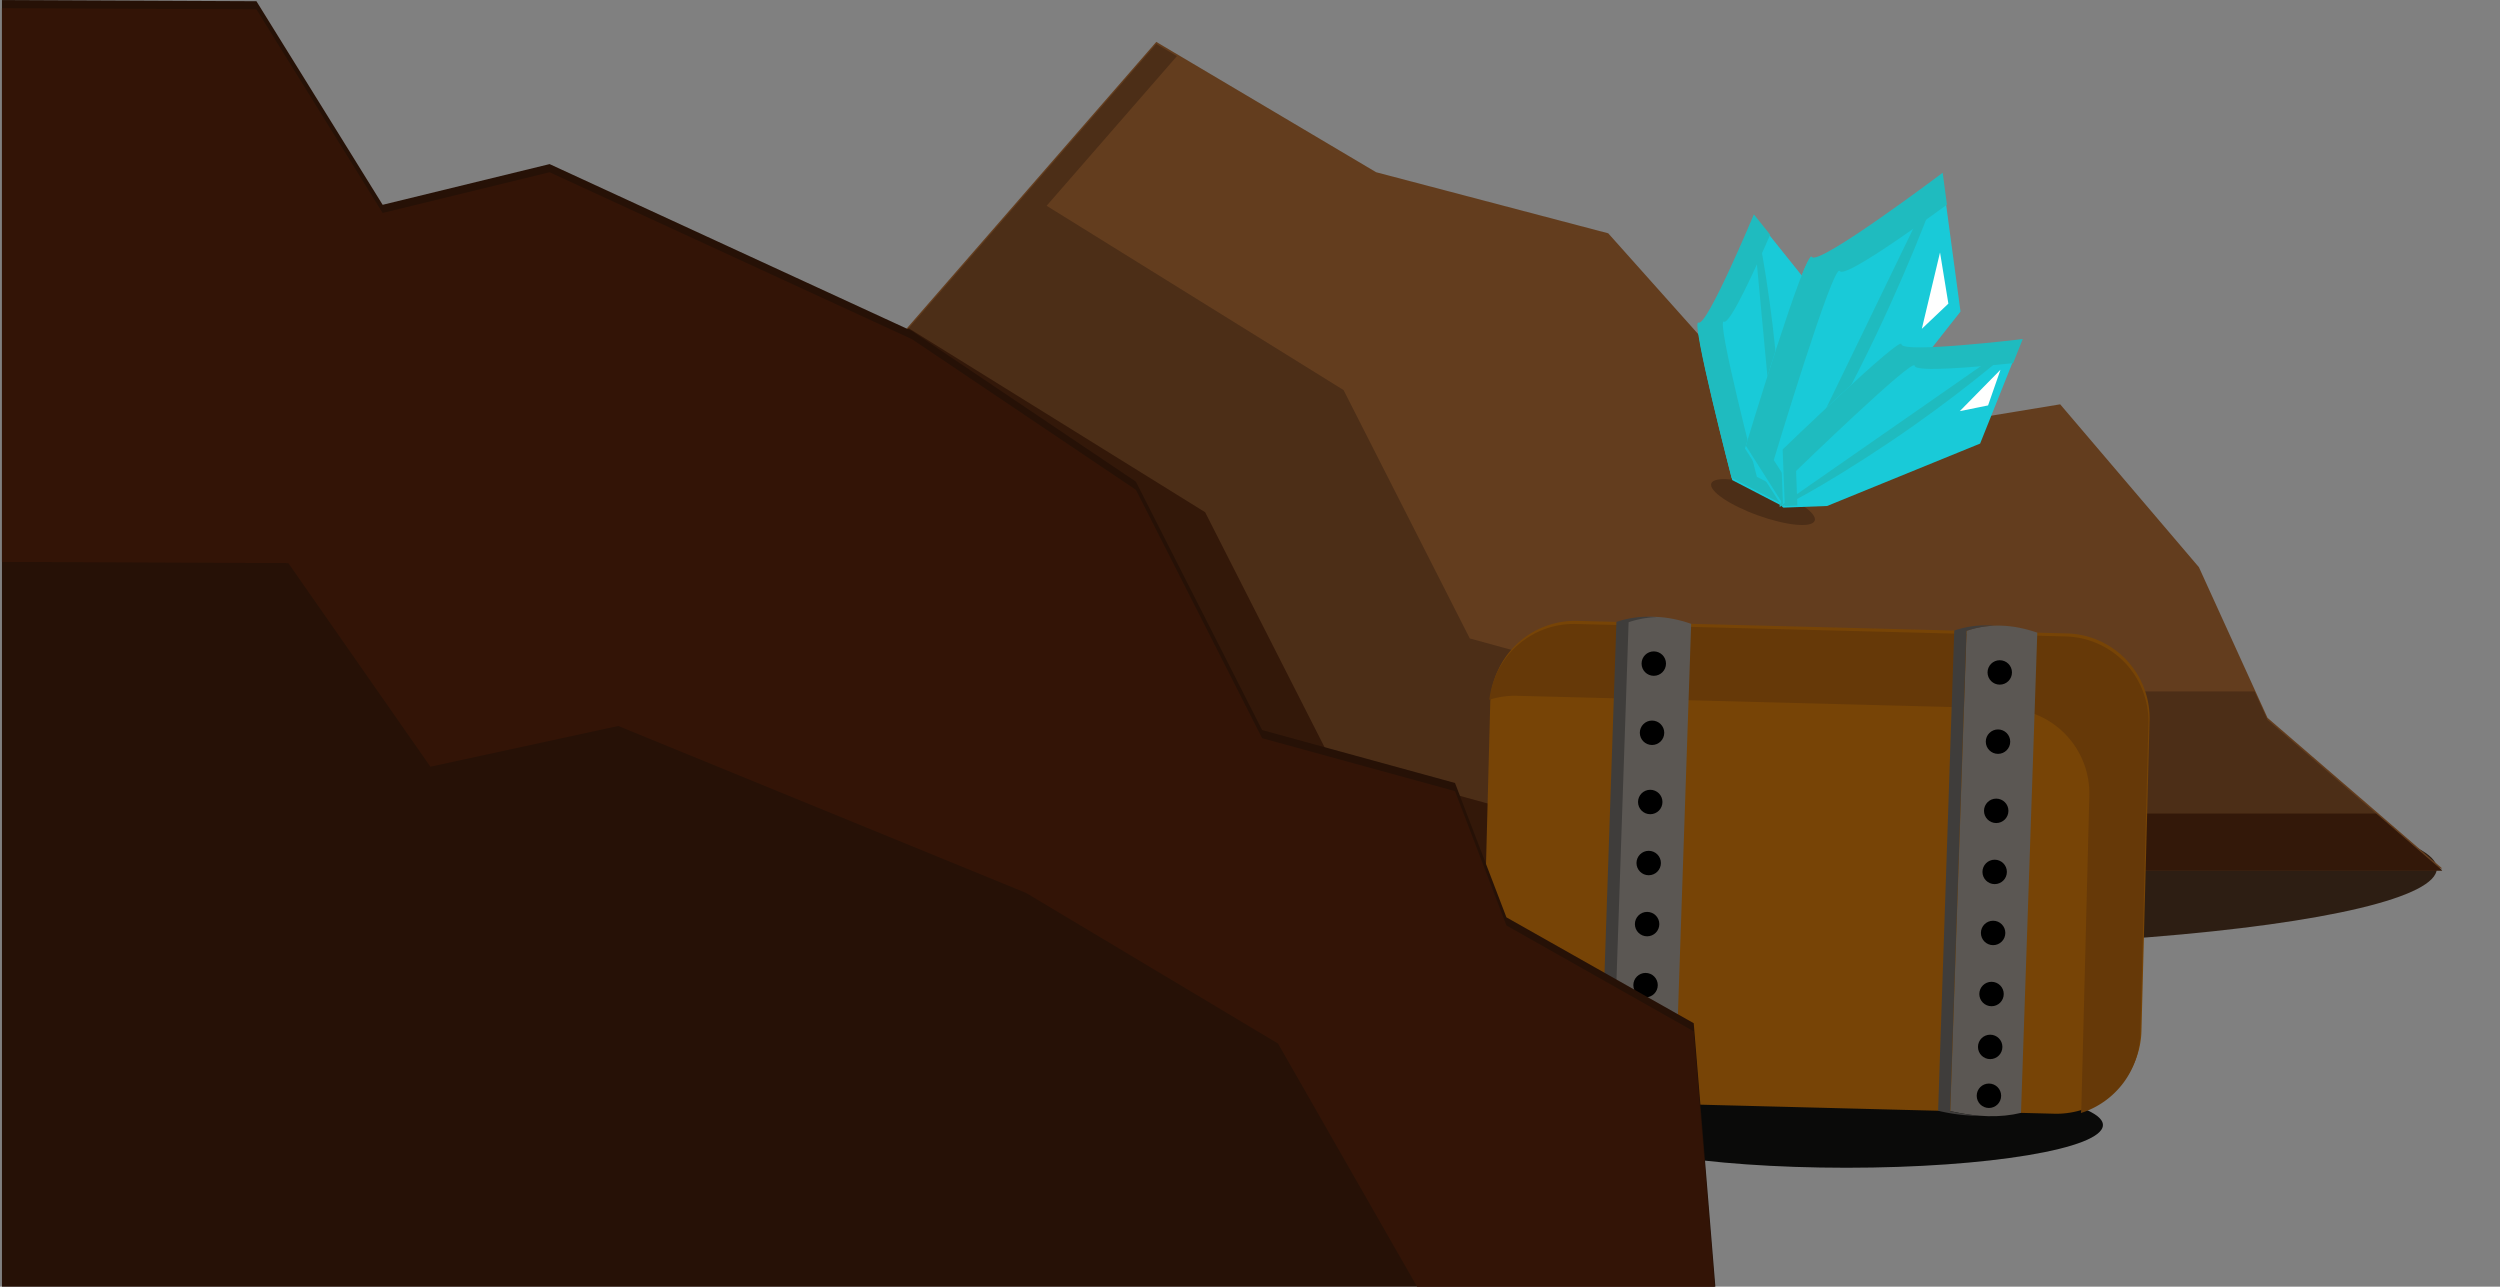 <svg xmlns="http://www.w3.org/2000/svg" xmlns:xlink="http://www.w3.org/1999/xlink" width="614" height="316" viewBox="0 0 614 316"><rect x="0" y="0" width="614" height="316" fill="#808080" stroke="none"/><defs><style>.cls-1{fill:none;}.cls-2{clip-path:url(#clip-path);}.cls-3{fill:url(#linear-gradient);}.cls-4{fill:#2d1e13;}.cls-5{fill:#633d1e;}.cls-6{fill:#4c2e17;}.cls-7{fill:#331809;}.cls-8{fill:#0a0a09;}.cls-9{fill:#774406;}.cls-10{fill:#663908;}.cls-11{fill:#5b5753;}.cls-12{fill:#3f3d3b;}.cls-13{fill:#19cad8;}.cls-14{fill:#1fbbbf;}.cls-15{fill:#fff;}.cls-16{fill:#261106;}.cls-17{fill:#331406;}</style><clipPath id="clip-path"><rect class="cls-1" x="-1985" y="-763" width="1920" height="1079"/></clipPath><linearGradient id="linear-gradient" x1="-2302.65" y1="134.79" x2="166.5" y2="134.79" gradientUnits="userSpaceOnUse"><stop offset="0" stop-color="#a57244"/><stop offset="1" stop-color="#42210b"/></linearGradient></defs><g id="Layer_2" data-name="Layer 2"><g class="cls-2"><path class="cls-3" d="M166.5,97.86C168.11,332.75-495.27,589.74-1068,594.92c-659.22,6-1245.32-313.91-1234.5-497.06,6.59-111.6,238.9-240.61,215-296.54-4.85-11.36-16.86-11.74-17-18.12-.88-41,426-79.73,426-79.73,321.53,0,688.26-46.23,1217-21.74,0,0,468.59,21.71,471,87,.44,12-15.66,14.17-19,35-9.19,57.4,109.06,91.51,157,227.09C158,60.42,166.39,81.46,166.5,97.86Z"/></g><ellipse class="cls-4" cx="456.98" cy="213.3" rx="141.5" ry="19.5"/><polygon class="cls-5" points="283.98 139.3 314.98 200.3 362.35 213.3 599.8 213.3 556.9 176.3 540.05 139.3 505.98 99.3 441.89 109.86 394.98 57.3 337.98 42.3 283.98 10.29 211.04 94.04 283.98 139.3"/><polygon class="cls-6" points="553.72 169.8 408.35 169.8 360.98 156.8 329.98 95.8 257.05 50.54 289.05 13.79 283.98 10.79 211.04 94.54 283.98 139.8 314.98 200.8 362.35 213.8 599.8 213.8 556.9 176.8 553.72 169.8"/><polygon class="cls-7" points="374.35 199.8 326.98 186.8 295.98 125.8 223.17 80.61 211.04 94.54 283.98 139.8 314.98 200.8 362.35 213.8 599.8 213.8 583.57 199.8 374.35 199.8"/><ellipse class="cls-6" cx="432.98" cy="123.3" rx="3.5" ry="13.5" transform="translate(170.38 488.97) rotate(-70.21)"/><ellipse class="cls-8" cx="453.48" cy="276.3" rx="63" ry="10.5"/><path class="cls-9" d="M364,249.12l2-76.36a20.87,20.87,0,0,1,21.33-20.27l16.57.43,103.77,2.65a20.86,20.86,0,0,1,20.27,21.33l-2,76.36a20.87,20.87,0,0,1-21.33,20.27L402.5,270.92l-18.28-.47A20.87,20.87,0,0,1,364,249.12Z"/><path class="cls-10" d="M372.53,170.89l16.57.42L492.87,174a20.87,20.87,0,0,1,20.27,21.34l-1.95,76.36c0,.56-.07,1.11-.12,1.66A20.88,20.88,0,0,0,525.65,254l2-76.36a20.87,20.87,0,0,0-20.27-21.33l-103.77-2.65L387,153.25a20.87,20.87,0,0,0-21.21,18.61A20.7,20.7,0,0,1,372.53,170.89Z"/><path class="cls-11" d="M398,152.77,394,270.7c6.59,1.55,12.36,1.66,17.35.45l4-117.94C409.43,151.15,403.63,150.85,398,152.77Z"/><circle cx="406.17" cy="162.98" r="3"/><circle cx="405.74" cy="179.97" r="3"/><circle cx="405.3" cy="196.97" r="3"/><circle cx="404.92" cy="211.96" r="3"/><circle cx="404.53" cy="226.96" r="3"/><circle cx="404.15" cy="241.95" r="3"/><circle cx="403.82" cy="254.95" r="3"/><circle cx="403.51" cy="266.95" r="3"/><path class="cls-11" d="M483,154.94l-4,117.94c6.59,1.54,12.36,1.66,17.36.44l4-117.94C494.4,153.32,488.6,153,483,154.94Z"/><circle cx="491.14" cy="165.15" r="3"/><circle cx="490.71" cy="182.15" r="3"/><circle cx="490.27" cy="199.14" r="3"/><circle cx="489.89" cy="214.14" r="3"/><circle cx="489.51" cy="229.13" r="3"/><circle cx="489.12" cy="244.13" r="3"/><circle cx="488.79" cy="257.12" r="3"/><circle cx="488.48" cy="269.12" r="3"/><path class="cls-12" d="M486.64,274.05a47.48,47.48,0,0,1-7.68-1.17l4-117.94a23.37,23.37,0,0,1,6.83-1.25,23.83,23.83,0,0,0-9.83,1.17L476,272.8A43.89,43.89,0,0,0,486.64,274.05Z"/><path class="cls-12" d="M403.66,271.93a46.51,46.51,0,0,1-7.67-1.18l4-117.93a23.49,23.49,0,0,1,6.83-1.25,23.87,23.87,0,0,0-9.83,1.17l-4,117.94A43.87,43.87,0,0,0,403.66,271.93Z"/><path class="cls-13" d="M425.45,117.92s-10.17-39.19-8.11-38.13,13.59-26.58,13.59-26.58l17,21.23-5.16,40.26-5,9.61Z"/><path class="cls-14" d="M423.4,79c1.48.77,7.89-13.39,11.35-21.35l-4-5s-11.54,27.65-13.6,26.58,8.12,38.13,8.12,38.13l12.35,6.39,1.42-2.75-7.55-3.9S421.34,78,423.4,79Z"/><path class="cls-14" d="M436.08,86.44c2,20.14,1.83,38,1.21,38-.34,0-.7-5.14-3.65-36.68-2.69-28.82-3.33-34.55-3-34.59C431.24,53.12,434.32,68.81,436.08,86.44Z"/><path class="cls-13" d="M428.57,110.14s14.69-48.79,16.22-46.38S477,43.1,477,43.1l4.5,33.42-32,40.64-11.69,7.43Z"/><path class="cls-14" d="M451.86,66.58c1.1,1.74,17.34-9.76,26.31-16.32l-1.05-7.83S446.48,65.5,445,63.09s-16.22,46.39-16.22,46.39l9.19,14.44,3.33-2.12L435.64,113S450.33,64.18,451.86,66.58Z"/><path class="cls-14" d="M460.72,82.37c-11,23.11-23,42.43-23.64,42.08-.37-.18,2.62-6,20.12-42.1,16-33,19.06-39.59,19.47-39.43C477.35,43.19,470.39,62.12,460.72,82.37Z"/><path class="cls-13" d="M437.4,110.78s29.09-28.16,29.18-25.84,29.84-1.27,29.84-1.27l-10.1,25.27-37.58,15.33-10.81.41Z"/><path class="cls-14" d="M470.25,89.83c.06,1.67,15.54.27,24.17-.64l2.37-5.92S467,86.85,467,84.54s-29.18,25.84-29.18,25.84l.53,13.9,3.09-.12-.32-8.49S470.16,87.51,470.25,89.83Z"/><path class="cls-14" d="M470,104.53c-16.54,11.66-32.17,20.3-32.5,19.78-.18-.28,4.13-3.14,30.12-21.24,23.76-16.54,28.43-19.92,28.64-19.64C496.65,83.9,484.51,94.3,470,104.53Z"/><path class="cls-15" d="M491.32,90.81l-10,10.17,6.95-1.41Q489.79,95.19,491.32,90.81Z"/><path class="cls-15" d="M476.47,62,472,80.76l6.52-6.19Q477.48,68.26,476.47,62Z"/><polygon class="cls-16" points="0.48 0.01 62.98 0.3 93.98 50.3 134.98 40.3 223.98 81.3 278.98 118.3 309.98 179.3 357.35 192.3 369.98 225.3 415.98 251.3 421.69 320.8 0.48 320.8 0.48 0.01"/><polygon class="cls-17" points="105.7 188.3 151.84 178.3 251.99 219.3 313.88 256.3 348.77 317.3 371.32 322.8 421.69 322.8 415.98 253.3 369.98 227.3 357.35 194.3 309.98 181.3 278.98 120.3 223.98 83.3 134.98 42.3 93.98 52.3 62.98 2.3 0.48 2.01 0.48 138.01 70.81 138.3 105.7 188.3"/></g></svg>